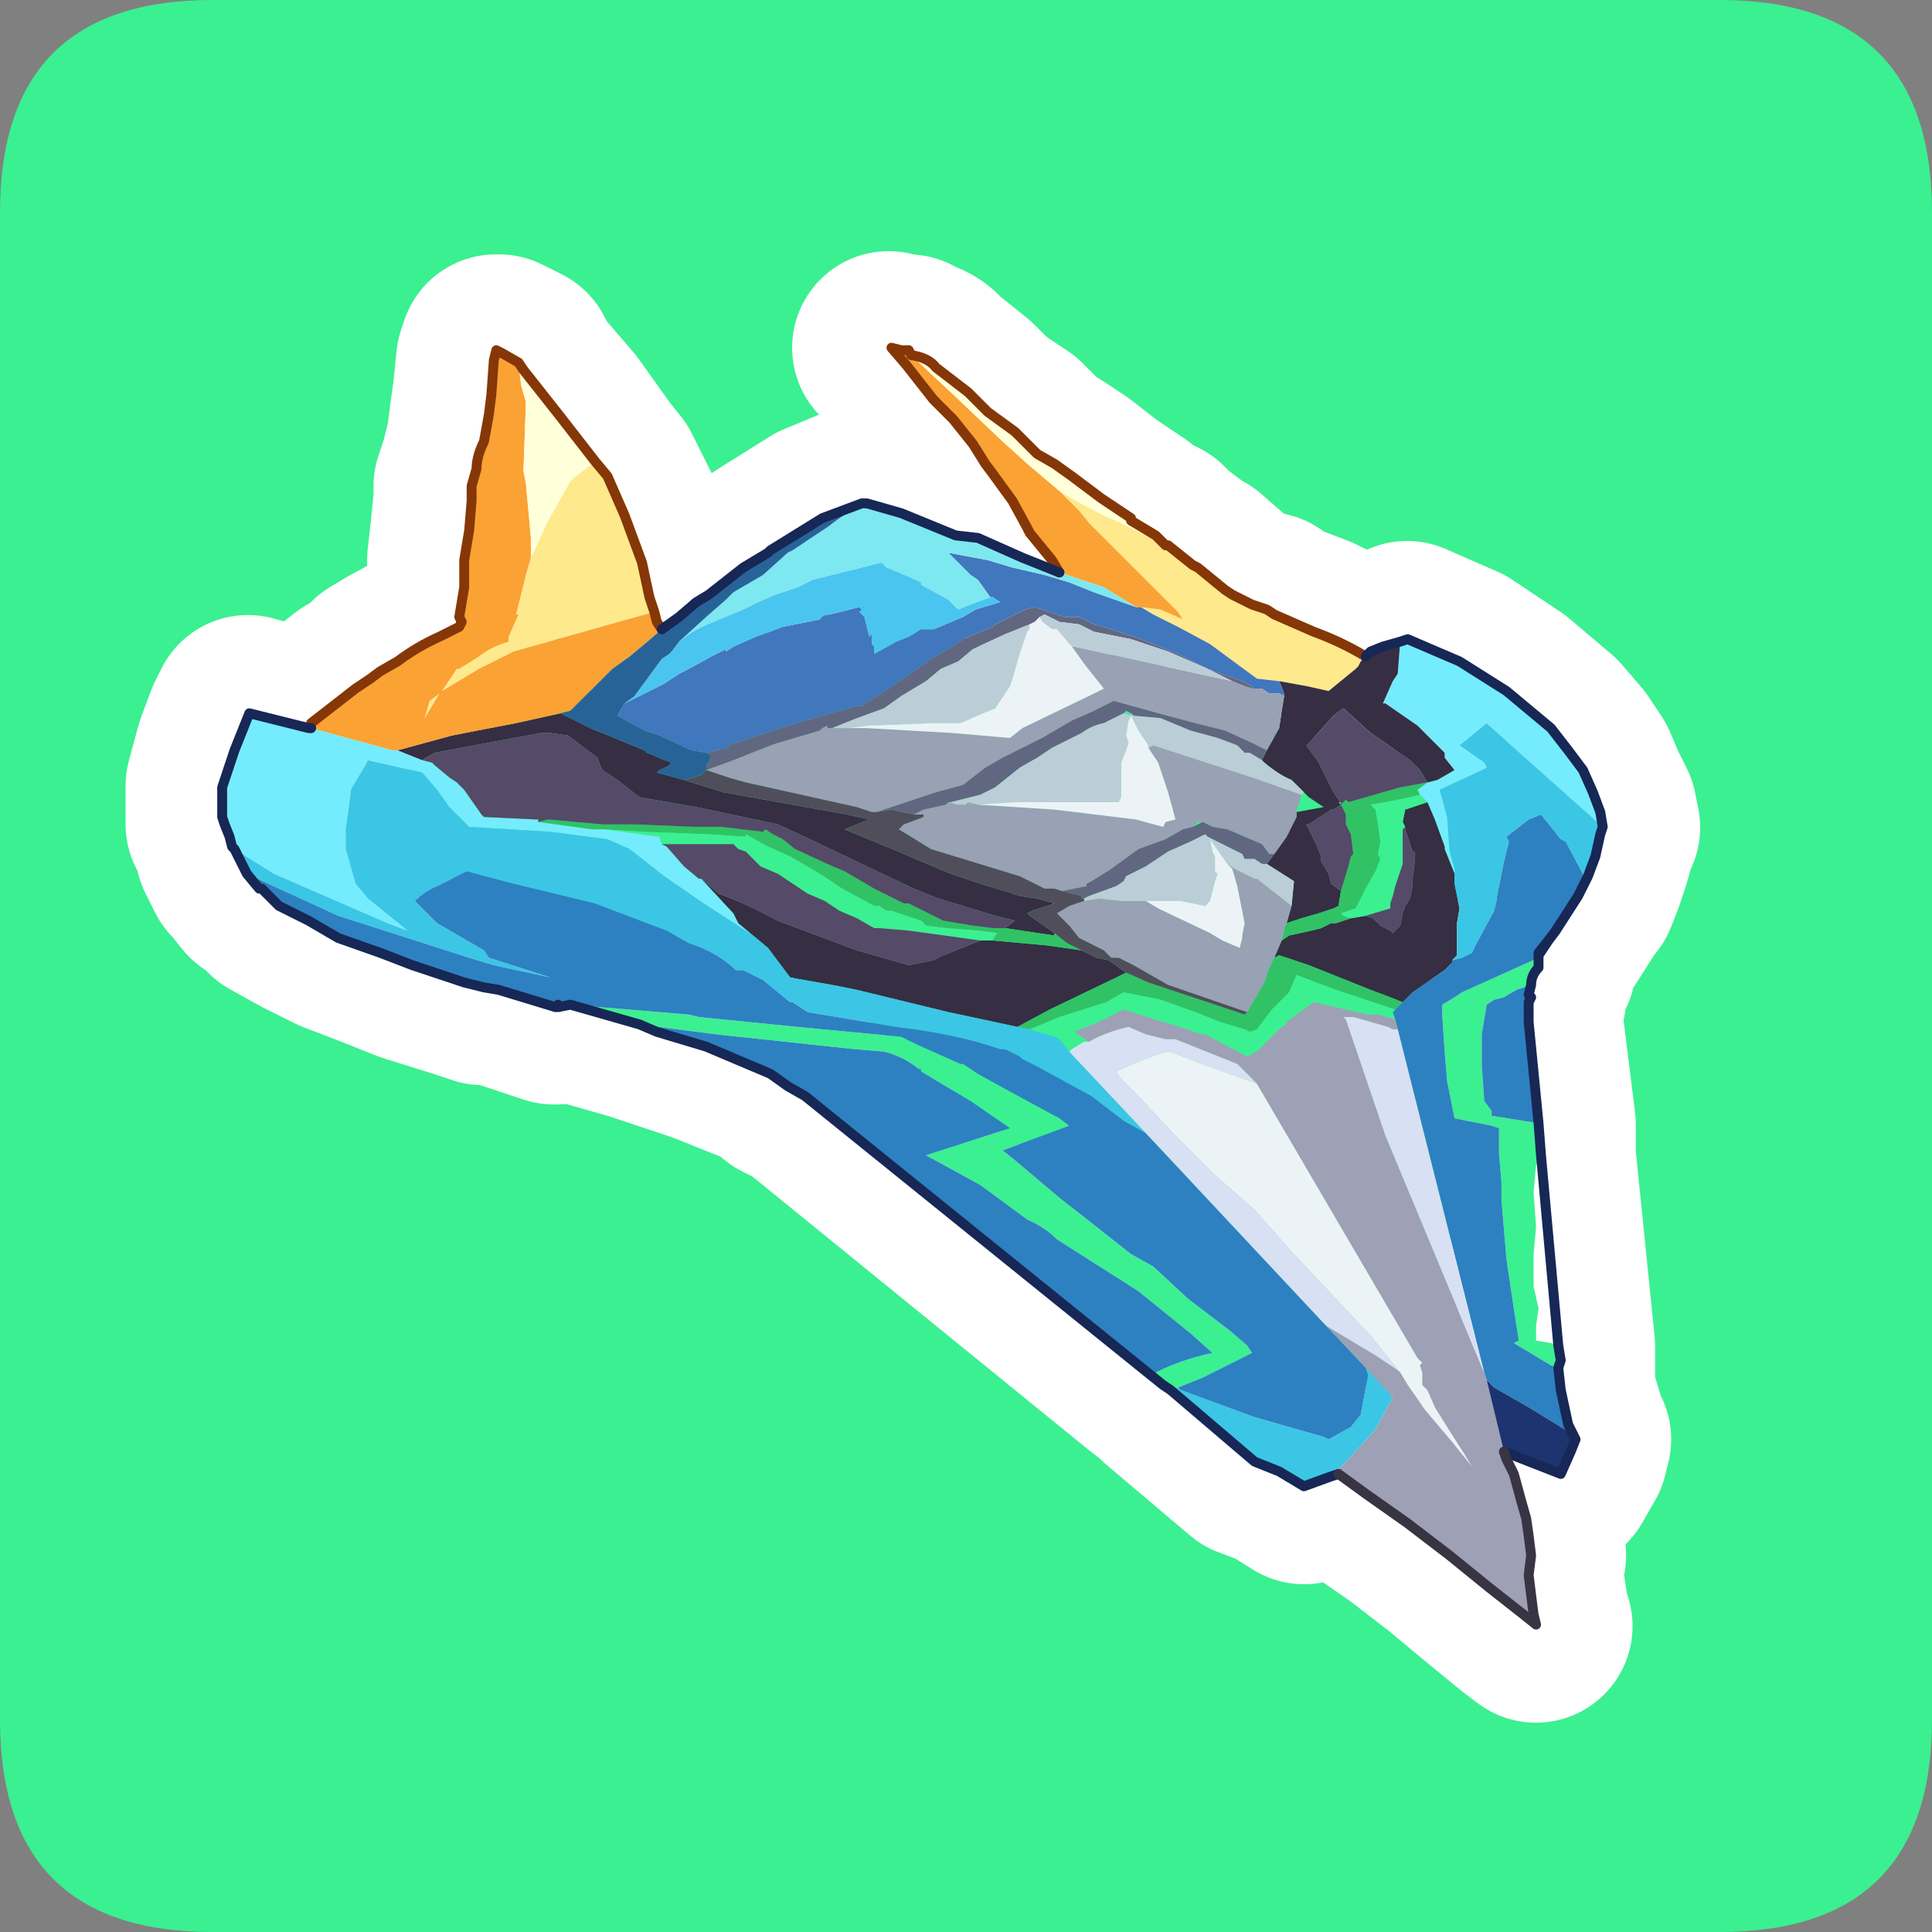 <?xml version="1.0" encoding="UTF-8" standalone="no"?>
<svg xmlns:ffdec="https://www.free-decompiler.com/flash" xmlns:xlink="http://www.w3.org/1999/xlink" ffdec:objectType="frame" height="30.0px" width="30.0px" xmlns="http://www.w3.org/2000/svg">
  <rect width="100%" height="100%" fill="#808080" stroke="none"/>
  <g transform="matrix(1.0, 0.0, 0.0, 1.0, 0.0, 0.0)">
    <use ffdec:characterId="1" height="30.0" transform="matrix(1.0, 0.0, 0.0, 1.0, 0.0, 0.0)" width="30.0" xlink:href="#shape0"/>
    <use ffdec:characterId="5" height="30.0" transform="matrix(1.0, 0.0, 0.0, 1.0, 0.0, 0.0)" width="30.0" xlink:href="#sprite0"/>
  </g>
  <defs>
    <g id="shape0" transform="matrix(1.0, 0.0, 0.0, 1.0, 0.0, 0.0)">
      <path d="M0.0 0.0 L30.0 0.0 30.0 30.0 0.0 30.0 0.0 0.0" fill="#33cc66" fill-opacity="0.0" fill-rule="evenodd" stroke="none"/>
    </g>
    <g id="sprite0" transform="matrix(1.0, 0.0, 0.0, 1.0, 0.0, 0.1)">
      <use ffdec:characterId="2" height="30.0" transform="matrix(1.0, 0.0, 0.0, 1.0, 0.0, -0.1)" width="30.0" xlink:href="#shape1"/>
      <use ffdec:characterId="4" height="26.05" transform="matrix(0.767, 0.0, 0.0, 0.767, 3.373, 5.223)" width="28.15" xlink:href="#sprite1"/>
    </g>
    <g id="shape1" transform="matrix(1.0, 0.0, 0.0, 1.0, 0.0, 0.1)">
      <path d="M3.3 -0.1 L26.7 -0.1 Q30.0 -0.1 30.0 3.2 L30.0 26.6 Q30.0 29.9 26.7 29.9 L3.3 29.9 Q0.0 29.9 0.0 26.6 L0.0 3.2 Q0.0 -0.1 3.3 -0.1 M18.3 17.0 L18.3 17.05 18.45 16.8 18.55 16.65 18.35 16.85 18.3 17.0 M18.7 16.55 L18.65 16.65 18.75 16.65 18.75 16.6 18.7 16.55 M13.35 17.7 L13.3 17.7 13.25 17.75 13.1 17.8 13.4 17.8 13.35 17.7" fill="#3bf091" fill-rule="evenodd" stroke="none"/>
      <path d="M7.7 5.35 L7.75 5.35 8.05 5.5 8.1 5.65 8.7 6.35 9.2 7.05 9.4 7.3 9.7 7.9 9.95 8.65 10.05 9.15 10.1 9.3 10.15 9.4 10.2 9.55 10.25 9.65 10.5 9.5 10.8 9.25 11.0 9.15 11.5 8.7 11.9 8.5 11.95 8.45 12.75 7.95 13.35 7.7 13.45 7.7 14.0 7.85 14.8 8.2 15.15 8.25 15.85 8.55 16.45 8.8 16.3 8.6 15.95 8.15 15.95 8.1 15.7 7.65 15.4 7.25 15.3 7.1 15.1 6.8 14.8 6.4 14.5 6.1 14.05 5.55 13.8 5.3 14.0 5.35 14.1 5.35 14.15 5.4 Q14.4 5.45 14.5 5.6 L15.0 6.0 15.3 6.3 15.75 6.6 16.1 6.95 16.35 7.1 16.65 7.3 17.1 7.65 17.55 7.95 17.55 8.0 17.95 8.2 18.1 8.35 18.5 8.65 18.6 8.7 19.0 9.05 19.1 9.15 19.45 9.3 19.65 9.35 19.75 9.45 20.4 9.7 21.2 10.1 21.25 10.0 21.45 9.95 21.75 9.85 21.85 9.8 22.65 10.15 23.4 10.65 24.05 11.2 24.35 11.55 24.55 11.85 24.7 12.2 24.85 12.5 24.9 12.75 24.85 12.85 24.75 13.2 24.65 13.5 24.55 13.75 24.5 13.8 24.15 14.35 24.05 14.5 23.9 14.75 23.9 14.9 23.75 15.2 23.7 15.35 23.75 15.4 23.7 15.45 23.7 15.75 23.9 17.35 23.9 17.85 24.2 20.8 24.2 21.05 24.2 21.15 24.2 21.5 24.35 22.0 24.4 22.2 24.45 22.25 24.4 22.45 24.2 22.8 23.35 22.45 23.4 22.55 23.5 22.8 23.6 23.2 23.7 23.5 23.7 23.75 23.75 24.05 23.7 24.35 23.8 25.0 23.85 25.15 23.65 25.0 23.1 24.55 22.5 24.05 21.85 23.55 21.2 23.1 20.75 22.8 20.65 22.85 Q20.5 22.85 20.25 23.0 L19.85 22.75 19.45 22.6 18.15 21.5 18.05 21.4 17.85 21.25 12.5 16.9 12.2 16.75 11.95 16.55 10.95 16.15 10.2 15.9 9.9 15.8 8.85 15.5 8.65 15.55 8.65 15.5 8.6 15.55 7.7 15.25 7.5 15.25 7.2 15.15 6.4 14.9 5.9 14.7 5.25 14.45 4.75 14.2 4.3 13.95 4.05 13.7 4.0 13.7 3.8 13.45 3.75 13.4 3.6 13.1 3.6 13.05 3.55 12.9 3.45 12.7 3.45 12.6 3.45 12.4 3.45 12.1 3.6 11.55 3.75 11.15 3.85 10.95 4.75 11.2 4.8 11.2 4.8 11.15 5.5 10.6 5.75 10.45 5.9 10.3 6.15 10.15 6.8 9.8 7.1 9.65 7.15 9.55 7.1 9.5 7.2 9.0 7.2 8.95 7.2 8.6 7.25 8.15 7.3 7.65 7.3 7.45 7.4 7.15 7.5 6.75 7.55 6.35 7.6 6.0 7.65 5.5 7.7 5.35 M24.05 14.5 L23.9 14.7 23.9 14.75" fill="none" stroke="#ffffff" stroke-linecap="round" stroke-linejoin="round" stroke-width="3.0"/>
    </g>
    <g id="sprite1" transform="matrix(1.0, 0.0, 0.0, 1.0, 0.1, 0.1)">
      <use ffdec:characterId="3" height="26.05" transform="matrix(1.0, 0.0, 0.0, 1.0, -0.1, -0.1)" width="28.15" xlink:href="#shape2"/>
    </g>
    <g id="shape2" transform="matrix(1.0, 0.0, 0.0, 1.0, 0.1, 0.1)">
      <path d="M19.1 4.0 L19.15 4.0 19.65 4.4 19.75 4.45 20.3 4.9 20.45 5.0 20.85 5.2 21.15 5.3 21.3 5.4 22.1 5.75 Q22.65 5.95 23.15 6.25 L23.05 6.35 23.0 6.45 22.95 6.5 22.4 6.95 21.95 6.85 21.4 6.75 20.95 6.7 20.0 6.0 19.35 5.65 19.05 5.5 18.85 5.4 18.6 5.25 19.0 5.3 19.45 5.5 19.35 5.35 19.05 5.05 18.65 4.65 18.55 4.55 17.8 3.8 17.55 3.55 17.35 3.3 16.95 2.9 17.2 3.05 17.85 3.4 18.1 3.5 19.1 4.0 M7.55 2.3 L7.8 2.6 8.15 3.4 8.5 4.35 8.65 5.05 8.7 5.2 8.75 5.35 8.2 5.5 5.9 6.15 5.3 6.45 5.2 6.5 4.45 6.95 4.75 6.5 4.8 6.5 5.2 6.25 Q5.45 6.05 5.8 5.95 L5.8 5.85 6.0 5.4 5.95 5.4 6.15 4.6 6.25 4.25 6.6 3.5 6.8 3.15 7.05 2.7 7.1 2.65 7.55 2.3 M4.4 7.0 L4.25 7.25 4.1 7.5 4.2 7.15 4.4 7.0" fill="#fee98c" fill-rule="evenodd" stroke="none"/>
      <path d="M23.85 5.95 L24.0 5.9 25.05 6.35 26.0 6.95 26.9 7.7 27.25 8.15 27.55 8.55 27.75 9.0 27.9 9.4 27.95 9.7 26.1 8.05 25.6 7.6 25.05 8.05 25.55 8.4 25.6 8.5 24.65 8.95 24.8 9.5 24.85 10.2 24.95 10.55 24.95 10.65 24.75 10.15 24.75 10.1 24.55 9.55 24.4 9.2 24.25 9.05 24.2 8.95 24.4 8.8 24.6 8.75 24.95 8.55 24.75 8.3 24.75 8.2 24.2 7.65 23.55 7.2 23.5 7.2 23.7 6.75 23.8 6.6 23.85 5.95 M0.25 10.15 L0.2 10.1 0.15 9.9 0.05 9.65 0.0 9.5 0.0 9.25 0.0 8.9 0.25 8.15 0.45 7.65 0.55 7.4 1.75 7.7 1.8 7.7 3.45 8.15 3.55 8.15 4.05 8.35 4.25 8.4 4.3 8.45 4.6 8.7 4.75 8.8 4.9 8.95 5.25 9.45 5.3 9.5 6.35 9.55 6.4 9.55 6.4 9.6 7.5 9.75 7.65 9.75 7.75 9.75 8.85 9.9 8.9 10.05 9.0 10.1 9.35 10.5 9.65 10.75 9.7 10.75 10.35 11.45 10.45 11.65 10.75 11.9 9.75 11.25 8.95 10.7 8.25 10.15 7.8 9.95 6.65 9.8 5.0 9.7 4.6 9.3 4.35 8.95 4.05 8.6 2.95 8.35 2.9 8.45 2.6 8.95 2.6 9.0 2.5 9.8 2.5 10.15 2.7 10.85 2.95 11.15 3.75 11.8 3.35 11.65 2.2 11.15 1.05 10.65 0.25 10.15" fill="#74ecfd" fill-rule="evenodd" stroke="none"/>
      <path d="M23.15 6.25 L23.25 6.15 23.5 6.05 23.85 5.95 23.8 6.6 23.7 6.75 23.5 7.2 23.55 7.2 24.2 7.65 24.75 8.2 24.75 8.3 24.95 8.55 24.6 8.75 24.4 8.8 24.25 8.55 24.05 8.35 23.25 7.8 22.7 7.3 22.5 7.45 22.05 7.95 21.95 8.05 22.2 8.4 22.5 9.0 22.6 9.15 22.65 9.2 22.6 9.2 22.65 9.25 22.5 9.35 22.45 9.35 22.0 9.65 21.95 9.65 22.15 10.05 22.25 10.3 22.25 10.4 22.4 10.65 22.45 10.85 22.65 11.0 22.6 11.3 22.5 11.35 22.2 11.45 21.85 11.55 21.55 11.65 21.65 11.3 21.7 10.8 21.15 10.45 21.3 10.25 21.55 9.9 21.75 9.5 21.75 9.4 22.3 9.3 22.0 9.1 21.9 9.0 21.65 8.75 Q21.4 8.65 21.1 8.4 L21.05 8.35 21.15 8.15 21.4 7.7 21.45 7.35 21.5 7.05 21.5 7.0 21.4 6.75 21.95 6.85 22.4 6.95 22.95 6.5 23.0 6.45 23.05 6.35 23.15 6.25 M24.4 9.2 L24.55 9.55 24.75 10.1 24.75 10.15 24.95 10.65 24.95 10.75 24.95 10.85 25.05 11.35 25.0 11.65 25.0 12.3 24.9 12.4 24.9 12.45 24.75 12.6 24.1 13.05 23.9 13.25 23.65 13.15 23.25 13.0 22.0 12.5 21.4 12.3 21.3 12.35 21.45 12.0 21.6 11.9 22.05 11.8 22.25 11.75 22.45 11.65 22.55 11.65 22.85 11.55 23.15 11.5 23.3 11.55 23.4 11.65 23.45 11.7 23.65 11.8 23.7 11.85 23.85 11.7 23.9 11.45 23.95 11.3 24.05 11.15 24.1 10.9 24.1 10.75 24.15 10.35 24.15 10.2 24.1 10.2 23.95 9.75 23.95 9.7 23.9 9.6 23.95 9.35 24.4 9.2 M9.35 8.75 L10.15 9.0 12.65 9.45 13.1 9.55 12.6 9.75 13.45 10.1 14.75 10.65 15.5 10.9 15.85 11.0 16.15 11.1 16.5 11.15 16.85 11.25 16.4 11.4 16.3 11.45 16.35 11.5 16.85 11.85 16.85 11.9 15.85 11.75 16.05 11.6 15.65 11.5 14.5 11.15 14.0 10.95 13.05 10.5 11.9 9.95 11.25 9.65 9.6 9.3 8.45 9.1 8.0 8.75 7.7 8.55 7.65 8.45 7.6 8.3 7.0 7.85 6.65 7.8 6.45 7.8 4.3 8.2 4.05 8.35 3.55 8.15 4.65 7.85 5.95 7.6 6.85 7.4 7.45 7.7 8.55 8.15 8.6 8.2 8.85 8.3 8.95 8.35 Q9.25 8.4 8.85 8.55 L8.8 8.6 9.35 8.75 M17.4 12.2 L17.7 12.35 17.95 12.4 18.3 12.65 18.1 12.75 16.75 13.4 16.1 13.75 14.7 13.45 12.85 13.0 12.35 12.9 11.5 12.75 11.05 12.15 10.75 11.9 10.45 11.65 10.35 11.45 9.7 10.75 10.05 11.05 Q10.6 11.25 11.15 11.55 L11.25 11.6 12.85 12.2 13.9 12.5 14.4 12.4 14.6 12.3 15.35 12.0 15.6 12.0 16.7 12.1 17.4 12.2" fill="#362e43" fill-rule="evenodd" stroke="none"/>
      <path d="M22.65 9.25 L22.75 9.15 22.8 9.2 23.85 8.9 24.4 8.8 24.2 8.95 24.25 9.05 24.05 9.1 23.55 9.2 23.25 9.25 23.35 9.35 23.4 9.65 23.45 10.0 23.4 10.25 23.45 10.35 23.35 10.6 23.15 10.95 22.95 11.35 22.8 11.4 22.65 11.45 22.7 11.5 22.85 11.55 22.55 11.65 22.45 11.65 22.25 11.75 22.05 11.8 21.6 11.9 21.45 12.0 21.5 11.8 21.5 11.75 21.55 11.65 21.85 11.55 22.2 11.45 22.5 11.35 22.6 11.3 22.65 11.0 22.8 10.5 22.85 10.3 22.9 10.25 22.85 9.85 22.75 9.65 22.75 9.45 22.7 9.35 22.65 9.25 M20.75 13.45 L21.1 12.85 21.2 12.55 21.25 12.45 21.3 12.35 21.4 12.3 22.0 12.5 23.25 13.0 23.65 13.15 23.9 13.25 23.75 13.4 23.3 13.25 22.55 13.0 21.75 12.7 21.6 13.05 21.25 13.4 20.95 13.8 20.8 13.85 20.7 13.8 20.2 13.65 19.7 13.45 19.0 13.2 18.25 13.05 17.9 13.25 16.95 13.55 16.35 13.8 16.1 13.75 16.75 13.4 18.1 12.75 18.3 12.65 18.75 12.85 20.4 13.4 20.7 13.5 20.75 13.45 M16.85 11.85 L17.1 12.05 17.4 12.2 16.7 12.1 15.6 12.0 15.65 11.9 15.7 11.85 15.3 11.8 14.65 11.75 14.25 11.7 14.15 11.6 13.55 11.4 13.45 11.4 13.3 11.3 13.2 11.3 12.55 10.95 12.1 10.65 11.5 10.3 11.05 10.1 10.6 9.85 10.6 9.9 9.85 9.85 8.5 9.8 7.75 9.75 7.65 9.75 7.5 9.75 6.4 9.6 6.6 9.55 7.7 9.65 8.35 9.65 9.55 9.7 10.1 9.7 10.95 9.8 11.0 9.75 11.15 9.85 11.35 9.95 11.6 10.15 12.25 10.45 12.6 10.6 13.2 10.95 13.8 11.25 13.9 11.25 14.6 11.6 15.2 11.7 15.6 11.75 15.85 11.75 16.85 11.9 16.85 11.85" fill="#31c266" fill-rule="evenodd" stroke="none"/>
      <path d="M26.65 12.35 L26.65 12.55 Q26.5 12.7 26.5 12.9 L26.2 13.0 25.95 13.15 25.75 13.2 25.6 13.3 25.5 13.9 25.5 14.5 25.55 15.25 25.7 15.45 25.7 15.55 26.65 15.7 26.7 16.35 26.6 16.55 26.55 17.1 26.6 17.8 26.55 18.35 26.55 19.0 26.65 19.45 26.6 19.8 26.6 20.1 26.9 20.15 27.05 20.2 27.1 20.5 27.05 20.65 26.9 20.6 26.15 20.15 26.25 20.1 26.15 19.45 26.0 18.45 25.9 17.25 25.9 16.9 25.85 16.3 25.85 15.8 25.7 15.75 24.95 15.6 24.8 14.85 24.75 14.25 24.7 13.5 24.7 13.35 24.7 13.3 24.95 13.15 25.1 13.05 26.65 12.35 M19.2 21.1 L19.05 21.0 18.8 20.8 Q19.35 20.5 20.05 20.35 L19.6 19.95 18.55 19.1 16.9 18.05 Q16.65 17.8 16.3 17.65 L15.35 16.95 14.25 16.35 15.95 15.8 15.15 15.25 14.15 14.65 14.15 14.6 14.1 14.6 Q13.8 14.35 13.4 14.25 L12.8 14.2 10.0 13.9 8.45 13.7 7.05 13.3 9.45 13.5 9.65 13.55 11.65 13.75 13.75 13.95 14.05 14.1 14.95 14.5 15.0 14.5 15.3 14.7 15.75 14.95 16.95 15.6 17.15 15.75 15.8 16.25 16.05 16.45 17.0 17.25 17.45 17.6 18.4 18.35 18.85 18.6 19.55 19.25 20.4 19.9 20.75 20.2 20.85 20.35 19.85 20.85 19.35 21.05 19.2 21.1 M22.85 11.55 L22.7 11.5 22.65 11.45 22.8 11.4 22.95 11.35 23.15 10.95 23.35 10.6 23.45 10.35 23.4 10.25 23.45 10.0 23.4 9.65 23.35 9.35 23.25 9.25 23.55 9.2 24.05 9.1 24.25 9.05 24.4 9.2 23.95 9.35 23.9 9.6 23.95 9.7 23.9 9.75 23.9 10.15 23.9 10.25 23.9 10.45 23.75 10.9 23.7 11.1 23.65 11.25 23.65 11.35 23.15 11.5 22.85 11.55 M23.75 13.6 L23.4 13.5 23.2 13.5 22.1 13.25 21.55 13.65 21.55 13.7 21.45 13.75 21.35 13.85 20.95 14.25 20.75 14.35 19.9 13.9 19.8 13.9 19.55 13.8 19.05 13.65 18.25 13.4 17.75 13.65 17.25 13.85 16.95 14.0 16.85 13.95 16.35 13.8 16.95 13.55 17.9 13.25 18.25 13.05 19.0 13.2 19.7 13.45 20.2 13.65 20.7 13.8 20.8 13.85 20.95 13.8 21.25 13.4 21.6 13.05 21.75 12.7 22.55 13.0 23.3 13.25 23.75 13.4 23.7 13.45 23.75 13.6 M7.75 9.75 L8.5 9.8 9.85 9.85 10.6 9.9 10.6 9.85 11.05 10.1 11.5 10.3 12.1 10.65 12.55 10.95 13.2 11.3 13.3 11.3 13.45 11.4 13.55 11.4 14.15 11.6 14.25 11.7 14.65 11.75 15.3 11.8 15.7 11.85 15.65 11.9 15.6 12.0 15.35 12.0 13.9 11.8 13.3 11.75 13.2 11.75 12.85 11.55 12.5 11.4 12.2 11.2 11.85 11.05 11.25 10.65 10.9 10.5 10.6 10.2 10.45 10.15 10.35 10.05 9.9 10.05 8.9 10.05 8.85 9.9 7.75 9.75" fill="#3bf091" fill-rule="evenodd" stroke="none"/>
      <path d="M24.4 8.8 L23.85 8.9 22.8 9.2 22.75 9.15 22.65 9.25 22.65 9.2 22.6 9.15 22.5 9.0 22.2 8.4 21.95 8.05 22.05 7.95 22.5 7.45 22.7 7.3 23.25 7.8 24.05 8.35 24.25 8.55 24.4 8.8 M22.65 11.0 L22.45 10.85 22.4 10.65 22.25 10.4 22.25 10.3 22.15 10.05 21.95 9.65 22.0 9.65 22.45 9.35 22.5 9.35 22.65 9.25 22.7 9.35 22.75 9.45 22.75 9.65 22.85 9.85 22.9 10.25 22.85 10.3 22.8 10.5 22.65 11.0 M23.15 11.5 L23.65 11.35 23.65 11.25 23.7 11.1 23.75 10.9 23.9 10.45 23.9 10.25 23.9 10.15 23.9 9.75 23.95 9.7 23.95 9.75 24.1 10.2 24.15 10.2 24.15 10.35 24.1 10.75 24.1 10.9 24.05 11.15 23.95 11.3 23.9 11.45 23.85 11.7 23.7 11.85 23.65 11.8 23.45 11.7 23.4 11.65 23.3 11.55 23.15 11.5 M15.85 11.75 L15.6 11.75 15.2 11.7 14.6 11.6 13.9 11.25 13.8 11.25 13.2 10.95 12.6 10.6 12.25 10.45 11.6 10.15 11.35 9.95 11.15 9.85 11.0 9.75 10.95 9.8 10.1 9.7 9.55 9.7 8.35 9.65 7.7 9.65 6.6 9.55 6.4 9.6 6.4 9.55 6.35 9.55 5.3 9.5 5.25 9.45 4.9 8.95 4.75 8.8 4.6 8.7 4.3 8.45 4.25 8.4 4.05 8.35 4.3 8.2 6.45 7.8 6.65 7.8 7.0 7.85 7.6 8.3 7.65 8.45 7.7 8.55 8.0 8.75 8.45 9.1 9.6 9.3 11.25 9.65 11.9 9.95 13.05 10.5 14.0 10.95 14.5 11.15 15.65 11.5 16.05 11.6 15.85 11.75 M8.9 10.05 L9.9 10.05 10.35 10.05 10.45 10.15 10.6 10.2 10.9 10.5 11.25 10.65 11.85 11.05 12.2 11.2 12.5 11.4 12.85 11.55 13.2 11.75 13.3 11.75 13.9 11.8 15.35 12.0 14.6 12.3 14.4 12.4 13.9 12.5 12.85 12.2 11.25 11.6 11.15 11.55 Q10.6 11.25 10.05 11.05 L9.7 10.75 9.65 10.75 9.35 10.5 9.0 10.1 8.9 10.05" fill="#554a68" fill-rule="evenodd" stroke="none"/>
      <path d="M18.6 5.25 L18.85 5.4 19.05 5.5 19.35 5.65 20.0 6.0 20.95 6.7 21.4 6.75 21.5 7.0 21.5 7.05 21.4 7.0 21.2 7.0 21.05 6.9 20.9 6.9 20.75 6.8 20.65 6.75 19.95 6.5 19.35 6.2 18.6 5.9 17.85 5.65 17.65 5.6 17.35 5.45 17.05 5.45 16.45 5.25 16.25 5.3 16.05 5.4 15.65 5.6 15.6 5.65 15.35 5.75 15.0 5.9 14.7 6.1 14.35 6.3 14.0 6.55 13.65 6.8 13.1 7.15 Q13.05 7.15 12.95 7.25 L12.85 7.25 11.8 7.55 11.15 7.75 10.25 8.05 10.25 8.1 9.8 8.2 9.5 8.15 8.85 7.85 8.55 7.75 8.0 7.45 8.15 7.2 8.45 7.05 8.95 6.8 9.25 6.6 Q9.55 6.45 9.9 6.25 L10.2 6.1 10.2 6.15 10.35 6.05 10.8 5.85 11.35 5.65 12.1 5.5 Q12.15 5.4 12.3 5.4 L12.9 5.25 12.95 5.3 12.9 5.35 13.0 5.45 13.1 5.85 13.15 5.8 13.15 5.9 13.15 6.0 13.2 6.05 13.2 6.2 13.65 5.95 13.9 5.85 14.15 5.7 14.4 5.7 15.0 5.45 15.25 5.3 15.75 5.15 15.6 5.05 15.55 5.05 15.3 4.7 15.15 4.6 14.7 4.15 15.5 4.3 16.0 4.45 16.65 4.6 17.15 4.75 17.65 4.95 18.5 5.25 18.55 5.25 18.6 5.25" fill="#4177bd" fill-rule="evenodd" stroke="none"/>
      <path d="M20.9 6.9 L21.05 6.9 21.2 7.0 21.4 7.0 21.5 7.05 21.45 7.35 21.4 7.7 21.15 8.15 20.85 8.0 20.3 7.75 19.7 7.6 18.95 7.4 18.05 7.15 17.65 7.35 17.2 7.55 16.6 7.9 16.2 8.1 15.8 8.3 15.45 8.5 15.0 8.85 14.45 9.0 13.85 9.2 13.25 9.4 13.15 9.4 12.85 9.3 10.6 8.8 10.25 8.7 9.8 8.55 10.35 8.35 11.1 8.05 11.25 8.0 12.1 7.75 12.15 7.7 12.25 7.65 12.25 7.7 12.35 7.7 12.65 7.7 13.05 7.7 14.8 7.8 15.95 7.9 16.2 7.7 17.65 7.0 17.85 6.9 17.45 6.4 17.2 6.05 17.25 6.05 18.85 6.4 20.45 6.75 20.7 6.85 20.85 6.9 20.9 6.9 M21.75 9.4 L21.75 9.5 21.55 9.9 21.3 10.25 21.2 10.25 21.05 10.05 20.35 9.75 20.05 9.7 19.85 9.6 19.75 9.6 19.65 9.7 19.45 9.75 19.1 9.95 18.55 10.15 18.0 10.55 17.6 10.8 17.5 10.85 17.5 10.9 17.25 10.95 17.0 11.0 16.85 10.95 16.65 10.95 16.15 10.7 14.35 10.15 13.7 9.75 13.8 9.65 14.2 9.5 14.2 9.45 14.0 9.45 14.2 9.35 14.65 9.25 14.7 9.2 14.9 9.25 15.05 9.25 15.1 9.2 15.3 9.25 16.85 9.35 18.5 9.55 19.05 9.7 19.1 9.6 19.3 9.55 19.15 9.0 18.95 8.4 18.75 8.1 18.85 8.05 20.85 8.7 21.85 9.05 21.75 9.4 M21.65 11.3 L21.55 11.65 21.5 11.75 21.5 11.8 21.45 12.0 21.3 12.35 21.25 12.45 21.2 12.55 21.1 12.85 20.75 13.45 19.15 12.9 18.45 12.5 18.15 12.35 18.0 12.35 17.85 12.2 17.35 11.95 17.15 11.7 17.0 11.55 16.9 11.45 17.15 11.3 17.45 11.2 17.75 11.15 18.2 11.2 18.35 11.2 18.5 11.2 18.7 11.2 18.95 11.35 20.0 11.85 20.25 12.0 20.6 12.15 20.65 11.95 20.65 11.9 20.7 11.65 20.55 10.9 20.45 10.55 20.35 10.45 20.5 10.55 20.9 10.75 20.95 10.75 21.65 11.3" fill="#99a1b4" fill-rule="evenodd" stroke="none"/>
      <path d="M20.9 6.9 L20.85 6.9 20.7 6.85 20.45 6.75 19.95 6.5 19.15 6.15 18.4 5.9 17.65 5.75 17.35 5.6 16.95 5.55 16.65 5.4 16.55 5.45 16.45 5.55 16.35 5.6 16.1 5.7 15.85 5.8 15.2 6.1 14.9 6.35 14.55 6.5 14.25 6.75 13.75 7.05 13.4 7.3 12.85 7.5 12.35 7.7 12.25 7.7 12.25 7.65 12.15 7.7 12.1 7.75 11.25 8.0 11.1 8.05 10.35 8.35 9.8 8.55 9.8 8.45 9.85 8.4 9.9 8.25 9.8 8.2 10.25 8.1 10.25 8.05 11.15 7.75 11.8 7.55 12.85 7.25 12.95 7.25 Q13.05 7.15 13.1 7.15 L13.65 6.8 14.0 6.55 14.35 6.3 14.7 6.1 15.0 5.9 15.35 5.75 15.6 5.65 15.65 5.6 16.05 5.4 16.25 5.3 16.45 5.25 17.05 5.45 17.35 5.45 17.65 5.6 17.85 5.65 18.6 5.9 19.35 6.2 19.95 6.5 20.65 6.75 20.75 6.8 20.9 6.9 M13.25 9.4 L13.85 9.2 14.45 9.0 15.0 8.85 15.45 8.5 15.8 8.3 16.2 8.1 16.6 7.9 17.2 7.55 17.65 7.35 18.05 7.15 18.95 7.4 19.7 7.6 20.3 7.75 20.85 8.0 21.15 8.15 21.05 8.35 20.8 8.2 20.7 8.2 20.55 8.05 20.15 7.9 19.6 7.75 19.0 7.5 18.45 7.45 18.4 7.4 18.3 7.35 18.25 7.4 17.85 7.6 Q17.6 7.65 17.4 7.8 L16.8 8.1 16.5 8.3 16.15 8.5 15.65 8.9 15.35 9.05 14.75 9.2 14.7 9.2 14.65 9.25 14.2 9.35 14.0 9.45 13.55 9.35 13.25 9.4 M21.3 10.25 L21.15 10.45 21.05 10.45 20.9 10.35 20.7 10.35 20.65 10.25 20.35 10.1 19.95 9.9 19.9 9.85 19.6 10.0 19.15 10.2 18.7 10.5 18.3 10.7 18.25 10.8 18.1 10.9 17.55 11.1 17.45 11.15 17.4 11.15 17.4 11.1 17.0 11.0 17.25 10.95 17.5 10.9 17.5 10.85 17.6 10.8 18.0 10.55 18.55 10.15 19.1 9.95 19.45 9.75 19.65 9.7 19.85 9.6 20.05 9.7 20.35 9.75 21.05 10.05 21.2 10.25 21.3 10.25" fill="#616781" fill-rule="evenodd" stroke="none"/>
      <path d="M20.45 6.75 L18.85 6.4 17.25 6.05 17.2 6.05 17.15 6.0 16.9 5.7 16.8 5.7 16.6 5.55 16.55 5.45 16.65 5.4 16.95 5.55 17.35 5.6 17.65 5.75 18.4 5.9 19.15 6.15 19.95 6.5 20.45 6.75 M12.65 7.7 L12.35 7.7 12.85 7.5 13.4 7.3 13.75 7.05 14.25 6.75 14.55 6.5 14.9 6.35 15.2 6.1 15.85 5.8 16.1 5.7 16.35 5.6 16.35 5.7 16.3 5.75 16.2 6.05 16.1 6.35 16.0 6.7 15.95 6.85 15.75 7.15 15.65 7.3 15.4 7.4 14.95 7.6 14.35 7.6 13.1 7.65 12.65 7.7 M18.4 7.4 L18.45 7.45 19.0 7.5 19.6 7.75 20.15 7.9 20.55 8.05 20.7 8.2 20.8 8.2 21.05 8.35 21.1 8.4 Q21.4 8.65 21.65 8.75 L21.9 9.0 21.85 9.05 20.85 8.7 18.85 8.05 18.75 8.1 18.75 8.05 18.55 7.75 18.4 7.45 18.35 7.55 18.3 7.85 18.35 8.0 18.3 8.15 18.2 8.4 18.2 8.6 18.2 8.95 18.2 9.1 18.15 9.2 17.8 9.2 17.55 9.2 16.05 9.2 15.3 9.25 15.1 9.2 15.05 9.25 14.9 9.25 14.7 9.2 14.75 9.2 15.35 9.05 15.65 8.9 16.15 8.5 16.5 8.3 16.8 8.1 17.4 7.8 Q17.6 7.65 17.85 7.6 L18.25 7.4 18.4 7.45 18.4 7.4 M21.15 10.45 L21.7 10.8 21.65 11.3 20.95 10.75 20.9 10.75 20.5 10.55 20.35 10.45 20.0 9.95 20.05 10.2 20.1 10.3 20.1 10.6 20.15 10.65 20.1 10.8 20.0 11.2 19.9 11.3 19.4 11.2 18.9 11.2 18.75 11.2 18.7 11.2 18.5 11.2 18.2 11.2 17.75 11.15 17.45 11.2 17.45 11.15 17.55 11.1 18.1 10.9 18.25 10.8 18.3 10.7 18.7 10.5 19.15 10.2 19.6 10.0 19.9 9.85 19.95 9.9 20.35 10.1 20.65 10.25 20.7 10.35 20.9 10.35 21.05 10.45 21.15 10.45" fill="#bbcdd7" fill-rule="evenodd" stroke="none"/>
      <path d="M17.2 6.05 L17.45 6.4 17.85 6.9 17.65 7.0 16.2 7.7 15.95 7.9 14.8 7.8 13.05 7.7 12.65 7.7 13.1 7.65 14.35 7.6 14.95 7.6 15.4 7.4 15.65 7.3 15.75 7.15 15.95 6.85 16.0 6.7 16.1 6.35 16.2 6.05 16.3 5.75 16.35 5.7 16.35 5.6 16.45 5.55 16.55 5.45 16.6 5.55 16.8 5.7 16.9 5.7 17.15 6.0 17.2 6.05 M20.35 10.45 L20.45 10.55 20.55 10.9 20.7 11.65 20.65 11.9 20.65 11.95 20.6 12.15 20.25 12.0 20.0 11.85 18.95 11.35 18.7 11.2 18.75 11.2 18.9 11.2 19.4 11.2 19.9 11.3 20.0 11.2 20.1 10.8 20.15 10.65 20.1 10.6 20.1 10.3 20.05 10.2 20.0 9.95 20.35 10.45 M18.5 11.2 L18.35 11.2 18.2 11.2 18.5 11.2 M20.95 14.9 L24.2 20.45 24.3 20.55 24.25 20.6 24.3 20.75 24.3 21.0 24.4 21.1 24.55 21.45 24.8 21.85 25.15 22.4 25.3 22.65 24.9 22.15 24.35 21.5 24.0 21.0 23.85 20.75 23.25 20.0 22.45 19.15 21.65 18.3 20.9 17.45 20.5 17.1 20.1 16.75 19.65 16.3 19.25 15.9 18.5 15.1 18.2 14.8 18.1 14.65 18.55 14.45 19.1 14.25 19.2 14.25 19.7 14.45 20.95 14.9 M15.3 9.25 L16.05 9.2 17.55 9.2 17.8 9.2 18.15 9.2 18.2 9.1 18.2 8.95 18.2 8.6 18.2 8.4 18.3 8.15 18.35 8.0 18.3 7.85 18.35 7.55 18.4 7.45 18.55 7.75 18.75 8.05 18.75 8.1 18.95 8.4 19.15 9.0 19.3 9.55 19.1 9.6 19.05 9.7 18.5 9.55 16.85 9.35 15.3 9.25" fill="#ebf3f6" fill-rule="evenodd" stroke="none"/>
      <path d="M27.95 9.7 L27.9 9.85 27.8 10.3 27.65 10.7 27.6 10.75 27.2 10.0 27.1 9.95 26.7 9.45 26.45 9.55 26.0 9.9 26.05 10.0 25.95 10.4 25.8 11.15 25.8 11.2 25.75 11.4 25.4 12.05 25.3 12.25 25.1 12.35 24.9 12.4 25.0 12.3 25.0 11.65 25.05 11.35 24.95 10.85 24.95 10.75 24.95 10.65 24.95 10.55 24.85 10.2 24.8 9.5 24.65 8.95 25.6 8.5 25.55 8.4 25.05 8.05 25.6 7.6 26.1 8.05 27.95 9.7 M22.45 22.85 L21.9 23.05 21.4 22.75 20.9 22.55 19.2 21.1 19.35 21.05 19.4 21.1 20.9 21.65 21.6 21.85 22.3 22.05 22.4 22.1 22.85 21.85 23.05 21.6 23.2 20.8 23.15 20.65 23.7 21.25 23.35 21.9 22.85 22.45 22.45 22.85 M0.5 10.65 L0.45 10.55 0.25 10.15 1.05 10.65 2.2 11.15 3.35 11.65 3.75 11.8 2.95 11.15 2.7 10.85 2.5 10.15 2.5 9.8 2.6 9.0 2.6 8.95 2.9 8.45 2.95 8.35 4.05 8.6 4.35 8.95 4.6 9.3 5.0 9.7 6.65 9.8 7.8 9.95 8.25 10.15 8.95 10.7 9.75 11.25 10.75 11.9 11.05 12.15 11.5 12.75 12.35 12.9 12.85 13.0 14.7 13.45 16.1 13.75 16.35 13.8 16.85 13.95 16.95 14.0 17.15 14.25 18.7 15.9 18.25 15.65 17.6 15.15 16.5 14.55 16.2 14.4 16.15 14.35 15.85 14.2 15.75 14.2 Q14.9 13.9 13.65 13.75 L11.85 13.45 11.55 13.25 11.5 13.25 10.95 12.8 10.55 12.6 10.4 12.6 Q10.05 12.25 9.45 12.05 L9.0 11.8 8.6 11.65 7.55 11.25 5.9 10.85 4.95 10.6 4.35 10.9 Q4.1 11.0 3.9 11.2 L4.35 11.65 5.3 12.2 5.4 12.35 6.65 12.75 5.5 12.5 5.0 12.35 3.6 11.9 2.35 11.5 1.15 10.95 0.5 10.65" fill="#3bc6e5" fill-rule="evenodd" stroke="none"/>
      <path d="M27.65 10.7 L27.5 11.0 27.45 11.1 27.0 11.8 26.85 12.0 26.65 12.25 26.65 12.3 26.65 12.35 25.1 13.05 24.95 13.15 24.7 13.3 24.7 13.35 24.7 13.5 24.75 14.25 24.8 14.85 24.95 15.6 25.7 15.75 25.85 15.8 25.85 16.3 25.9 16.9 25.9 17.25 26.0 18.45 26.15 19.45 26.25 20.1 26.15 20.15 26.9 20.6 27.05 20.65 27.1 21.1 27.25 21.8 27.35 22.0 27.1 21.85 26.45 21.45 25.75 21.05 25.6 20.9 25.55 20.75 23.8 13.8 23.75 13.6 23.7 13.45 23.75 13.4 23.9 13.25 24.1 13.05 24.75 12.6 24.9 12.45 24.9 12.4 25.1 12.35 25.3 12.25 25.4 12.05 25.75 11.4 25.8 11.2 25.8 11.15 25.95 10.4 26.05 10.0 26.0 9.9 26.45 9.55 26.7 9.45 27.1 9.95 27.2 10.0 27.6 10.75 27.65 10.7 M26.5 12.9 L26.45 13.1 26.5 13.15 26.45 13.25 26.45 13.65 26.65 15.7 25.7 15.55 25.7 15.45 25.55 15.25 25.5 14.5 25.5 13.9 25.6 13.3 25.75 13.2 25.95 13.15 26.2 13.0 26.5 12.9 M18.8 20.8 L11.8 15.15 11.45 14.95 11.1 14.7 9.8 14.15 8.8 13.85 8.45 13.7 10.0 13.9 12.8 14.2 13.4 14.25 Q13.8 14.35 14.1 14.6 L14.15 14.6 14.15 14.65 15.15 15.25 15.95 15.8 14.25 16.35 15.35 16.95 16.3 17.65 Q16.65 17.8 16.9 18.05 L18.55 19.1 19.6 19.95 20.05 20.35 Q19.35 20.5 18.8 20.8 M7.05 13.3 L6.8 13.35 6.8 13.3 6.75 13.35 5.6 13.0 5.3 12.95 4.9 12.85 3.85 12.5 3.2 12.25 2.35 11.95 1.75 11.6 1.15 11.3 0.8 10.95 0.75 10.95 0.5 10.65 1.15 10.95 2.35 11.5 3.6 11.9 5.0 12.35 5.5 12.5 6.65 12.75 5.4 12.35 5.3 12.2 4.35 11.65 3.9 11.2 Q4.1 11.0 4.35 10.9 L4.95 10.6 5.9 10.85 7.55 11.25 8.6 11.65 9.0 11.8 9.45 12.05 Q10.05 12.25 10.4 12.6 L10.55 12.6 10.95 12.8 11.5 13.25 11.55 13.25 11.85 13.45 13.65 13.75 Q14.9 13.9 15.75 14.2 L15.85 14.2 16.15 14.35 16.2 14.4 16.5 14.55 17.6 15.15 18.25 15.65 18.7 15.9 22.35 19.8 23.15 20.65 23.2 20.8 23.05 21.6 22.85 21.85 22.4 22.1 22.3 22.05 21.6 21.85 20.9 21.65 19.4 21.1 19.35 21.05 19.85 20.85 20.85 20.35 20.75 20.2 20.4 19.9 19.55 19.25 18.85 18.6 18.4 18.35 17.45 17.6 17.0 17.25 16.05 16.45 15.8 16.25 17.15 15.75 16.95 15.6 15.75 14.95 15.3 14.7 15.0 14.5 14.95 14.5 14.05 14.1 13.75 13.95 11.65 13.75 9.65 13.55 9.45 13.5 7.05 13.3" fill="#2d81c1" fill-rule="evenodd" stroke="none"/>
      <path d="M25.95 22.35 L26.0 22.5 26.15 22.8 26.3 23.35 26.4 23.7 26.45 24.05 26.5 24.45 26.45 24.85 26.55 25.65 26.6 25.85 26.35 25.65 25.65 25.1 24.85 24.45 24.0 23.8 23.15 23.2 22.6 22.8 22.45 22.85 22.85 22.45 23.35 21.9 23.7 21.25 23.15 20.65 22.35 19.8 23.35 20.4 23.8 20.7 23.85 20.75 24.0 21.0 24.35 21.5 24.9 22.15 25.3 22.65 25.15 22.4 24.8 21.85 24.55 21.45 24.4 21.1 24.3 21.0 24.3 20.75 24.25 20.6 24.3 20.55 24.2 20.45 20.95 14.9 20.55 14.5 19.3 14.0 19.2 14.0 19.1 14.0 18.7 13.9 18.35 13.75 Q17.9 13.85 17.55 14.05 L17.25 13.85 17.75 13.65 18.25 13.4 19.05 13.65 19.55 13.8 19.8 13.9 19.9 13.9 20.75 14.35 20.95 14.25 21.35 13.85 21.45 13.75 21.55 13.7 21.55 13.65 22.1 13.25 23.2 13.5 23.4 13.5 23.75 13.6 23.8 13.8 23.7 13.8 23.6 13.75 22.9 13.55 22.7 13.55 22.75 13.6 23.55 15.95 25.55 20.75 25.6 20.9 25.95 22.35" fill="#9ea0b5" fill-rule="evenodd" stroke="none"/>
      <path d="M17.55 14.05 Q17.9 13.85 18.35 13.75 L18.7 13.9 19.1 14.0 19.2 14.0 19.3 14.0 20.55 14.5 20.95 14.9 19.7 14.45 19.2 14.25 19.1 14.25 18.55 14.45 18.1 14.65 18.2 14.8 18.5 15.1 19.25 15.9 19.65 16.3 20.1 16.75 20.5 17.1 20.9 17.45 21.65 18.3 22.45 19.15 23.25 20.0 23.85 20.75 23.8 20.7 23.35 20.4 22.35 19.8 18.7 15.9 17.15 14.25 17.2 14.2 17.45 14.05 17.55 14.05 M23.8 13.8 L25.55 20.75 23.55 15.95 22.75 13.6 22.7 13.55 22.9 13.55 23.6 13.75 23.7 13.8 23.8 13.8" fill="#d8e0f3" fill-rule="evenodd" stroke="none"/>
      <path d="M9.8 8.55 L10.25 8.7 10.6 8.8 12.85 9.3 13.15 9.4 13.25 9.4 13.55 9.35 14.0 9.45 14.2 9.45 14.2 9.5 13.8 9.65 13.7 9.75 14.35 10.15 16.15 10.7 16.65 10.95 16.85 10.95 17.0 11.0 17.4 11.1 17.4 11.15 17.45 11.15 17.45 11.2 17.15 11.3 16.9 11.45 17.0 11.55 17.15 11.7 17.35 11.95 17.85 12.2 18.0 12.35 18.15 12.35 18.45 12.5 19.15 12.9 20.75 13.45 20.7 13.5 20.4 13.4 18.75 12.85 18.3 12.65 17.95 12.4 17.7 12.35 17.4 12.2 17.1 12.05 16.85 11.85 16.35 11.5 16.3 11.45 16.4 11.4 16.85 11.25 16.5 11.15 16.15 11.1 15.85 11.0 15.5 10.9 14.75 10.65 13.45 10.1 12.6 9.75 13.1 9.55 12.65 9.45 10.15 9.0 9.35 8.75 9.7 8.65 9.8 8.55" fill="#504e5b" fill-rule="evenodd" stroke="none"/>
      <path d="M27.35 22.0 L27.4 22.1 27.3 22.35 27.1 22.8 25.95 22.35 25.6 20.9 25.75 21.05 26.45 21.45 27.1 21.85 27.35 22.0" fill="#1c3470" fill-rule="evenodd" stroke="none"/>
      <path d="M1.8 7.7 L1.8 7.6 2.7 6.9 3.0 6.7 3.2 6.55 3.55 6.35 Q3.95 6.05 4.4 5.85 L4.8 5.65 4.85 5.55 4.8 5.45 4.9 4.85 4.9 4.75 4.9 4.3 5.0 3.7 5.05 3.1 5.05 2.8 5.15 2.45 Q5.15 2.2 5.3 1.9 L5.4 1.35 5.45 0.95 5.5 0.25 5.55 0.05 5.65 0.1 6.0 0.3 6.05 0.75 6.15 1.1 6.1 2.5 6.15 2.75 6.25 3.85 6.25 4.25 6.15 4.6 5.95 5.4 6.0 5.4 5.8 5.85 5.8 5.95 Q5.45 6.05 5.2 6.25 L4.8 6.5 4.75 6.5 4.45 6.95 5.2 6.5 5.3 6.45 5.9 6.15 8.2 5.5 8.75 5.35 8.8 5.55 8.9 5.7 8.55 6.0 8.25 6.25 7.9 6.5 7.4 7.0 7.05 7.35 6.85 7.4 5.95 7.6 4.65 7.85 3.55 8.15 3.45 8.15 1.8 7.7 M16.95 4.55 L16.8 4.3 16.35 3.75 16.3 3.65 16.0 3.1 15.6 2.55 15.45 2.35 15.2 1.95 14.8 1.45 14.4 1.05 13.85 0.35 13.55 0.0 13.75 0.05 13.95 0.15 14.0 0.2 14.75 0.9 15.75 1.85 16.3 2.35 16.95 2.9 17.35 3.3 17.55 3.55 17.8 3.8 18.55 4.55 18.65 4.65 19.05 5.05 19.35 5.35 19.45 5.5 19.0 5.3 18.6 5.25 18.55 5.25 18.5 5.25 17.85 4.85 17.1 4.6 17.0 4.55 16.95 4.55 M4.4 7.0 L4.2 7.15 4.1 7.5 4.25 7.25 4.4 7.0" fill="#faa234" fill-rule="evenodd" stroke="none"/>
      <path d="M6.0 0.3 L6.1 0.45 6.85 1.4 7.55 2.3 7.1 2.65 7.05 2.7 6.8 3.15 6.6 3.5 6.25 4.25 6.25 3.85 6.15 2.75 6.1 2.5 6.15 1.1 6.05 0.75 6.0 0.3 M13.75 0.05 L13.9 0.05 13.95 0.15 Q14.3 0.2 14.45 0.4 L15.1 0.9 15.5 1.3 16.05 1.7 16.5 2.15 16.85 2.35 17.2 2.6 17.8 3.05 18.4 3.45 18.4 3.5 18.9 3.8 19.1 4.0 18.1 3.5 17.85 3.4 17.2 3.05 16.95 2.9 16.3 2.35 15.75 1.85 14.75 0.9 14.0 0.2 13.95 0.15 13.75 0.05" fill="#ffffd9" fill-rule="evenodd" stroke="none"/>
      <path d="M13.05 3.15 L13.75 3.35 14.85 3.8 15.3 3.85 16.2 4.25 16.95 4.55 17.0 4.55 17.1 4.6 17.85 4.85 18.5 5.25 17.65 4.95 17.15 4.75 16.65 4.6 16.0 4.45 15.5 4.3 14.7 4.15 15.15 4.6 15.3 4.7 15.55 5.05 15.15 5.2 14.9 5.3 14.85 5.25 14.7 5.1 14.15 4.8 14.15 4.75 13.7 4.55 13.45 4.45 13.35 4.35 12.95 4.45 11.95 4.7 11.65 4.85 11.2 5.0 10.85 5.15 10.55 5.3 9.95 5.55 Q9.55 5.7 9.25 5.95 L9.8 5.45 10.2 5.1 10.35 4.95 10.95 4.6 11.45 4.15 11.55 4.1 12.3 3.6 Q12.6 3.35 13.05 3.15" fill="#7de8f0" fill-rule="evenodd" stroke="none"/>
      <path d="M15.55 5.05 L15.6 5.05 15.75 5.15 15.25 5.3 15.0 5.45 14.4 5.7 14.15 5.7 13.9 5.85 13.65 5.95 13.2 6.2 13.2 6.05 13.15 6.0 13.15 5.9 13.15 5.8 13.1 5.85 13.0 5.45 12.9 5.35 12.95 5.3 12.9 5.25 12.3 5.4 Q12.15 5.4 12.1 5.5 L11.35 5.65 11.1 5.75 10.8 5.85 10.35 6.05 10.2 6.15 10.2 6.1 9.9 6.25 Q9.55 6.45 9.25 6.6 L8.95 6.8 8.45 7.05 8.15 7.2 8.35 7.05 8.9 6.3 9.05 6.2 9.1 6.15 9.25 5.95 Q9.55 5.7 9.95 5.55 L10.55 5.3 10.85 5.15 11.2 5.0 11.65 4.85 11.95 4.7 12.95 4.45 13.35 4.35 13.45 4.45 13.7 4.55 14.15 4.75 14.15 4.8 14.7 5.1 14.85 5.25 14.9 5.3 15.15 5.2 15.55 5.05" fill="#4ac5ef" fill-rule="evenodd" stroke="none"/>
      <path d="M8.9 5.7 L9.25 5.45 9.6 5.15 9.85 5.0 10.55 4.45 11.05 4.15 11.1 4.1 12.15 3.45 12.95 3.15 13.05 3.15 Q12.6 3.35 12.3 3.6 L11.55 4.1 11.45 4.15 10.95 4.6 10.35 4.95 10.2 5.1 9.8 5.45 9.25 5.95 9.1 6.15 9.05 6.2 8.9 6.3 8.35 7.05 8.15 7.2 8.0 7.45 8.55 7.75 8.85 7.85 9.5 8.15 9.8 8.2 9.9 8.25 9.85 8.4 9.8 8.45 9.8 8.55 9.7 8.65 9.35 8.75 8.8 8.6 8.85 8.55 Q9.25 8.4 8.95 8.35 L8.85 8.3 8.6 8.2 8.55 8.15 7.45 7.7 6.85 7.4 7.05 7.35 7.4 7.0 7.9 6.5 8.25 6.25 8.55 6.0 8.9 5.7" fill="#286398" fill-rule="evenodd" stroke="none"/>
      <path d="M19.1 4.0 L19.15 4.0 19.65 4.4 19.75 4.45 20.3 4.9 20.45 5.0 20.85 5.2 21.15 5.3 21.3 5.4 22.1 5.75 Q22.65 5.95 23.15 6.25 M1.8 7.7 L1.8 7.6 2.7 6.9 3.0 6.7 3.2 6.55 3.55 6.35 Q3.95 6.05 4.4 5.85 L4.8 5.65 4.85 5.55 4.8 5.45 4.9 4.85 4.9 4.75 4.9 4.3 5.0 3.7 5.05 3.1 5.05 2.8 5.15 2.45 Q5.15 2.2 5.3 1.9 L5.4 1.35 5.45 0.95 5.5 0.25 5.55 0.05 5.65 0.1 6.0 0.3 6.1 0.45 6.85 1.4 7.55 2.3 7.8 2.6 8.15 3.4 8.5 4.35 8.65 5.05 8.7 5.2 8.75 5.35 8.8 5.55 8.9 5.7 M16.95 4.55 L16.8 4.3 16.35 3.75 16.3 3.65 16.0 3.1 15.6 2.55 15.45 2.35 15.2 1.95 14.8 1.45 14.4 1.05 13.85 0.35 13.55 0.0 13.75 0.05 13.9 0.05 13.95 0.15 Q14.3 0.2 14.45 0.4 L15.1 0.9 15.5 1.3 16.05 1.7 16.5 2.15 16.85 2.35 17.2 2.6 17.8 3.05 18.4 3.45 18.4 3.5 18.9 3.8 19.1 4.0" fill="none" stroke="#853707" stroke-linecap="round" stroke-linejoin="round" stroke-width="0.2"/>
      <path d="M23.15 6.25 L23.25 6.15 23.5 6.05 23.85 5.95 24.0 5.9 25.05 6.35 26.0 6.95 26.9 7.7 27.25 8.15 27.55 8.55 27.75 9.0 27.9 9.4 27.95 9.7 27.9 9.85 27.8 10.3 27.65 10.7 27.5 11.0 27.45 11.1 27.0 11.8 26.85 12.0 26.65 12.3 26.65 12.35 26.65 12.55 Q26.5 12.7 26.5 12.9 L26.45 13.1 26.5 13.15 26.45 13.25 26.45 13.65 26.65 15.7 26.7 16.35 27.05 20.2 27.1 20.5 27.05 20.65 27.1 21.1 27.25 21.8 27.35 22.0 27.4 22.1 27.3 22.35 27.1 22.8 25.95 22.35 M22.6 22.8 L22.45 22.85 21.9 23.05 21.4 22.75 20.9 22.55 19.2 21.1 19.05 21.0 18.8 20.8 11.8 15.15 11.45 14.95 11.1 14.7 9.8 14.15 8.8 13.85 8.45 13.7 7.05 13.3 6.8 13.35 6.8 13.3 6.75 13.35 5.6 13.0 5.3 12.95 4.9 12.85 3.85 12.5 3.2 12.25 2.35 11.95 1.75 11.6 1.15 11.3 0.8 10.95 0.75 10.95 0.5 10.65 0.45 10.55 0.25 10.15 0.2 10.1 0.15 9.9 0.05 9.65 0.0 9.5 0.0 9.25 0.0 8.9 0.25 8.15 0.45 7.65 0.55 7.4 1.75 7.7 1.8 7.7 M8.9 5.7 L9.25 5.45 9.6 5.15 9.85 5.0 10.55 4.45 11.05 4.15 11.1 4.1 12.15 3.45 12.95 3.15 13.05 3.15 13.75 3.35 14.85 3.8 15.3 3.85 16.2 4.25 16.95 4.55 M26.85 12.0 L26.65 12.25 26.65 12.3" fill="none" stroke="#172756" stroke-linecap="round" stroke-linejoin="round" stroke-width="0.2"/>
      <path d="M25.95 22.35 L26.0 22.5 26.15 22.8 26.3 23.35 26.4 23.7 26.45 24.05 26.5 24.45 26.45 24.85 26.55 25.65 26.6 25.85 26.35 25.65 25.65 25.1 24.85 24.45 24.0 23.8 23.15 23.2 22.6 22.8" fill="none" stroke="#383443" stroke-linecap="round" stroke-linejoin="round" stroke-width="0.2"/>
    </g>
  </defs>
</svg>
